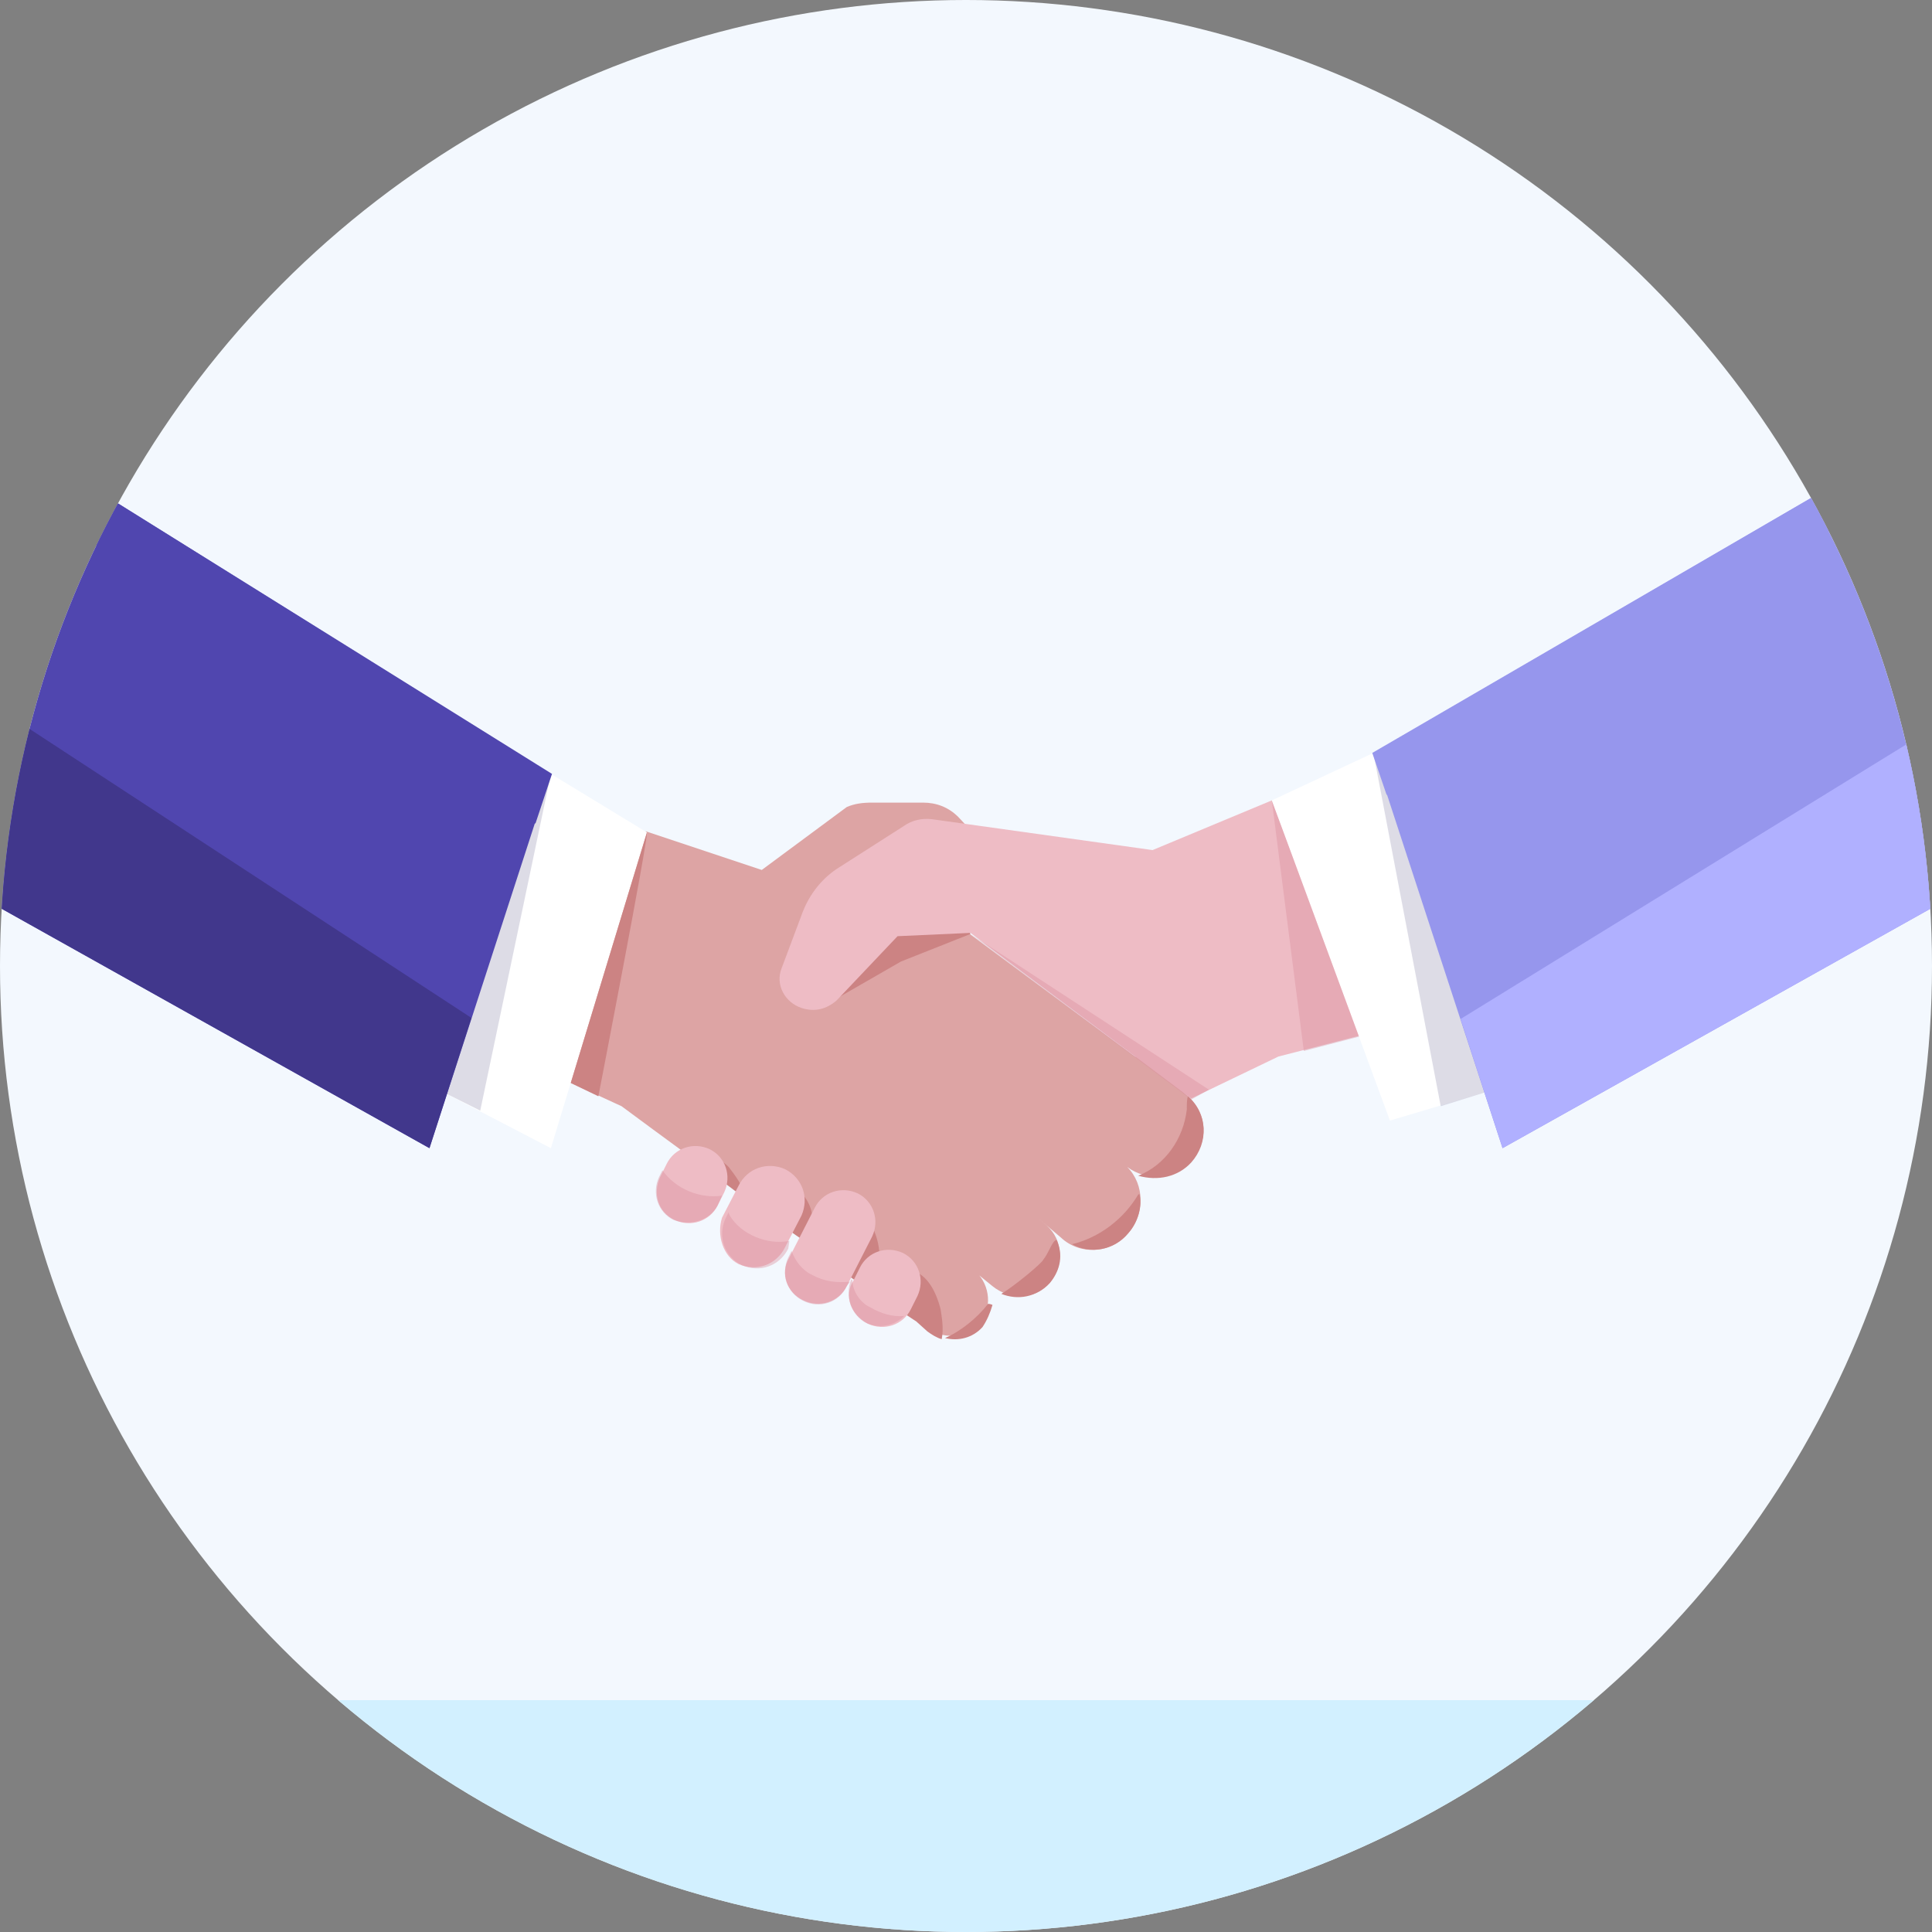 <?xml version="1.0" encoding="utf-8"?>
<!-- Generator: Adobe Illustrator 23.0.3, SVG Export Plug-In . SVG Version: 6.00 Build 0)  -->
<svg version="1.1" id="Layer_1" xmlns="http://www.w3.org/2000/svg" xmlns:xlink="http://www.w3.org/1999/xlink" x="0px" y="0px"
	 viewBox="0 0 175 175" style="enable-background:new 0 0 175 175;" xml:space="preserve">
<rect x="0" y="0" width="175" height="175" fill="#808080" stroke="none"/>
<style type="text/css">
	.st0{fill:#F3F8FE;}
	.st1{clip-path:url(#SVGID_2_);}
	.st2{fill:#DDA4A4;}
	.st3{fill:#CC8383;}
	.st4{fill:#EEBCC5;}
	.st5{fill:#FFFFFF;}
	.st6{opacity:0.4;fill:#D98E9D;enable-background:new    ;}
	.st7{opacity:0.5;fill:#BCBACE;enable-background:new    ;}
	.st8{fill:#5046AF;}
	.st9{fill:#9696ED;}
	.st10{fill:#41378C;}
	.st11{fill:#B0B0FF;}
	.st12{clip-path:url(#SVGID_4_);fill:#D2F0FF;}
</style>
<circle class="st0" cx="87.5" cy="87.5" r="87.5"/>
<g>
	<g>
		<defs>
			<circle id="SVGID_1_" cx="87.5" cy="87.5" r="87.5"/>
		</defs>
		<clipPath id="SVGID_2_">
			<use xlink:href="#SVGID_1_"  style="overflow:visible;"/>
		</clipPath>
		<g class="st1">
			<path class="st2" d="M107.5,99.2l-2.8-2.5c-0.6-0.4-1.2-0.9-1.9-1L86.9,83.9l-1.6-6.1c2-0.3,4.4-0.7,4.4-0.7l-2.9-3.1
				c-0.9-0.9-2-1.3-3.2-1.3H79l0,0c-0.9,0-1.6,0.1-2.3,0.4L69,78.8l-10.5-3.5L47.4,96.1l8.9,4.1c0,0,17.5,13,26.7,19.1l1,0.9
				c1.3,1.2,3.5,1,4.7-0.3c1.2-1.3,1-3.5-0.3-4.7l-0.1,0l0,0l1.6,1.3c1.6,1.3,3.9,1.2,5.2-0.3c1.3-1.6,1.2-3.9-0.3-5.2l-0.7-0.6l0,0
				l2,1.7c1.7,1.6,4.5,1.5,6.1-0.4c1.5-1.7,1.5-4.4-0.1-6c1.7,1.3,4.4,1.2,5.8-0.6C109.5,103.4,109.4,100.8,107.5,99.2z"/>
			<path class="st3" d="M87.9,84.6l-6.3,2.5l-7.3,4.2c0,0-1.2-3.8-0.4-5c0.7-1,5.1-5.1,5.1-5.1s4.1-1,4.7-0.9
				c0.6,0.1,2.9,0.4,2.9,0.4L87.9,84.6z"/>
			<path class="st4" d="M115.2,72.5L104.4,77l-20-2.8c-0.9-0.1-1.8,0.1-2.5,0.6l-6.1,3.9c-1.5,1-2.6,2.5-3.2,4.2l-1.8,4.8
				c-0.6,1.5,0.3,3.1,1.8,3.6l0,0c1.2,0.4,2.3,0.1,3.2-0.7l5.5-5.8l6.6-0.3l20,15l7.9-3.8l7.4-1.9L115.2,72.5z"/>
			<g>
				<path class="st3" d="M85.2,118.6c-0.4-1.6-1.3-3.5-3.1-3.6c-1-0.1-1.9,0.4-2.8,1c0.7-1.9,0.4-4.2-0.9-5.8
					c-0.1-0.3-0.4-0.4-0.9-0.4c-0.3,0-0.6,0.1-0.7,0.3c-1.3,0.7-2.3,1.9-3.1,3.2c3.4,2.5,6.7,4.7,9.3,6.4l1,0.9
					c0.4,0.3,0.9,0.6,1.3,0.7C85.5,120.3,85.3,119.3,85.2,118.6z"/>
				<path class="st3" d="M73.6,112.9c0.1-1,0.1-2.2-0.1-3.2c-0.3-1.2-1.3-2.3-2.5-2.5c-1.2-0.1-2.3,0.6-3.4,1.5
					C69.6,110.1,71.6,111.6,73.6,112.9z"/>
				<path class="st3" d="M67.5,108.6c0.1-0.9-1.2-2.5-1.5-2.9c-0.9-0.9-1.8-1-2.9-0.7c-0.1,0-0.3,0.1-0.3,0.1
					C64.3,106.2,65.9,107.3,67.5,108.6z"/>
			</g>
			<path class="st4" d="M78.6,119.9c1.5,0.7,3.2,0.1,3.9-1.3l0.6-1.2c0.7-1.5,0.1-3.2-1.3-3.9c-1.5-0.7-3.2-0.1-3.9,1.3l-0.6,1.2
				C76.4,117.4,77.1,119.1,78.6,119.9z"/>
			<path class="st4" d="M61.1,110.5c1.5,0.7,3.2,0.1,3.9-1.3l0.6-1.2c0.7-1.5,0.1-3.2-1.3-3.9c-1.5-0.7-3.2-0.1-3.9,1.3l-0.6,1.2
				C59.1,108.1,59.6,109.8,61.1,110.5z"/>
			<path class="st4" d="M66.9,114.5c1.6,0.7,3.4,0.1,4.2-1.5l1.5-2.9c0.7-1.6,0.1-3.4-1.5-4.2c-1.6-0.7-3.4-0.1-4.2,1.5l-1.5,2.9
				C64.9,111.9,65.5,113.8,66.9,114.5z"/>
			<path class="st4" d="M72.8,117.8c1.5,0.7,3.2,0.1,3.9-1.3L79,112c0.7-1.5,0.1-3.2-1.3-3.9c-1.5-0.7-3.2-0.1-3.9,1.3l-2.3,4.5
				C70.6,115.4,71.3,117.1,72.8,117.8z"/>
			<polygon class="st5" points="115.2,72.5 125.9,101.5 135.3,98.7 124.4,68.2 			"/>
			<polygon class="st5" points="58.6,75.4 49.9,104 39.7,98.7 49.9,70.1 			"/>
			<polygon class="st6" points="123.1,93.9 115.2,72.5 118.1,95.2 			"/>
			<polygon class="st7" points="49.9,70.1 43.5,100.6 39.7,98.7 			"/>
			<polygon class="st8" points="-4.7,36 49.9,70.1 38.9,104 -4.7,79.6 			"/>
			<polygon class="st7" points="124.4,68.2 130.5,100.2 135.3,98.7 			"/>
			<polygon class="st9" points="179.7,36 124.4,68.2 136.1,104 179.7,79.6 			"/>
			<polygon class="st6" points="109.5,98.7 87.9,84.6 107.9,99.6 			"/>
			<polygon class="st10" points="42.7,92.2 -4.7,61.2 -4.7,79.6 38.9,104 			"/>
			<polygon class="st11" points="136.1,104 179.7,79.6 179.7,63.1 132.3,92.3 			"/>
			<path class="st3" d="M58.6,75.4c0.1,0.7-4.4,23.9-4.4,23.9l-2.5-1.2L58.6,75.4z"/>
			<g>
				<path class="st3" d="M89.5,118.1c-1,1.3-2.5,2.5-3.9,3.1c1.2,0.3,2.5,0,3.4-1c0.4-0.6,0.7-1.3,0.9-2
					C89.7,118.1,89.5,118.1,89.5,118.1z"/>
				<path class="st3" d="M107.9,105.3c1.6-1.8,1.5-4.4-0.3-6c-0.1,0.3-0.1,0.7-0.1,1.2c-0.3,2.6-1.9,5-4.4,6
					C104.9,107,106.7,106.6,107.9,105.3z"/>
				<path class="st3" d="M102.2,111.7c0.9-1,1.3-2.5,1-3.6c0,0,0,0.1-0.1,0.1c-1.3,2.2-3.5,3.9-6,4.5
					C98.7,113.6,100.9,113.3,102.2,111.7z"/>
				<path class="st3" d="M95.1,116.2c1-1.2,1.2-2.6,0.6-3.9c-0.4,0.1-0.7,1.2-1.2,1.8c-0.1,0.3-2.5,2.3-3.8,3.1
					C92.2,117.8,93.9,117.5,95.1,116.2z"/>
			</g>
			<path class="st6" d="M65,109.2l0.4-0.9c-2,0.3-4.2-0.6-5.4-2.3l-0.3,0.6c-0.7,1.5-0.1,3.2,1.3,3.9
				C62.6,111.1,64.3,110.5,65,109.2z"/>
			<path class="st6" d="M71.5,112.4c-2,0.4-4.4-0.6-5.4-2.3c0-0.1-0.1-0.1-0.1-0.3l-0.3,0.6c-0.7,1.6-0.1,3.4,1.5,4.2
				c1.6,0.7,3.4,0.1,4.2-1.5L71.5,112.4L71.5,112.4z"/>
			<path class="st6" d="M76.7,116.5l0.3-0.4c-1.2,0.1-2.3,0-3.4-0.6c-0.9-0.4-1.6-1.3-1.9-2.2l-0.3,0.6c-0.7,1.5-0.1,3.2,1.3,3.9
				C74.2,118.6,76,118,76.7,116.5z"/>
			<path class="st6" d="M78.8,118.4c-0.9-0.4-1.6-1.5-1.6-2.5c0,0,0,0-0.1,0c-0.6,1.5,0,3.2,1.3,3.9c1.2,0.6,2.6,0.3,3.5-0.6
				C80.9,119.3,79.8,119,78.8,118.4z"/>
			<path class="st8" d="M-4.7,40.8c14.1,9.2,48,30.5,53.2,33.8l1.5-4.5L-4.7,36V40.8z"/>
			<path class="st9" d="M125.6,72c9.8-5.8,40.2-24.1,54.1-32.2V36l-55.4,32.2L125.6,72z"/>
		</g>
	</g>
	<g>
		<defs>
			<circle id="SVGID_3_" cx="87.5" cy="87.5" r="87.5"/>
		</defs>
		<clipPath id="SVGID_4_">
			<use xlink:href="#SVGID_3_"  style="overflow:visible;"/>
		</clipPath>
		<rect x="29" y="154" class="st12" width="116.8" height="21.7"/>
	</g>
</g>
</svg>
